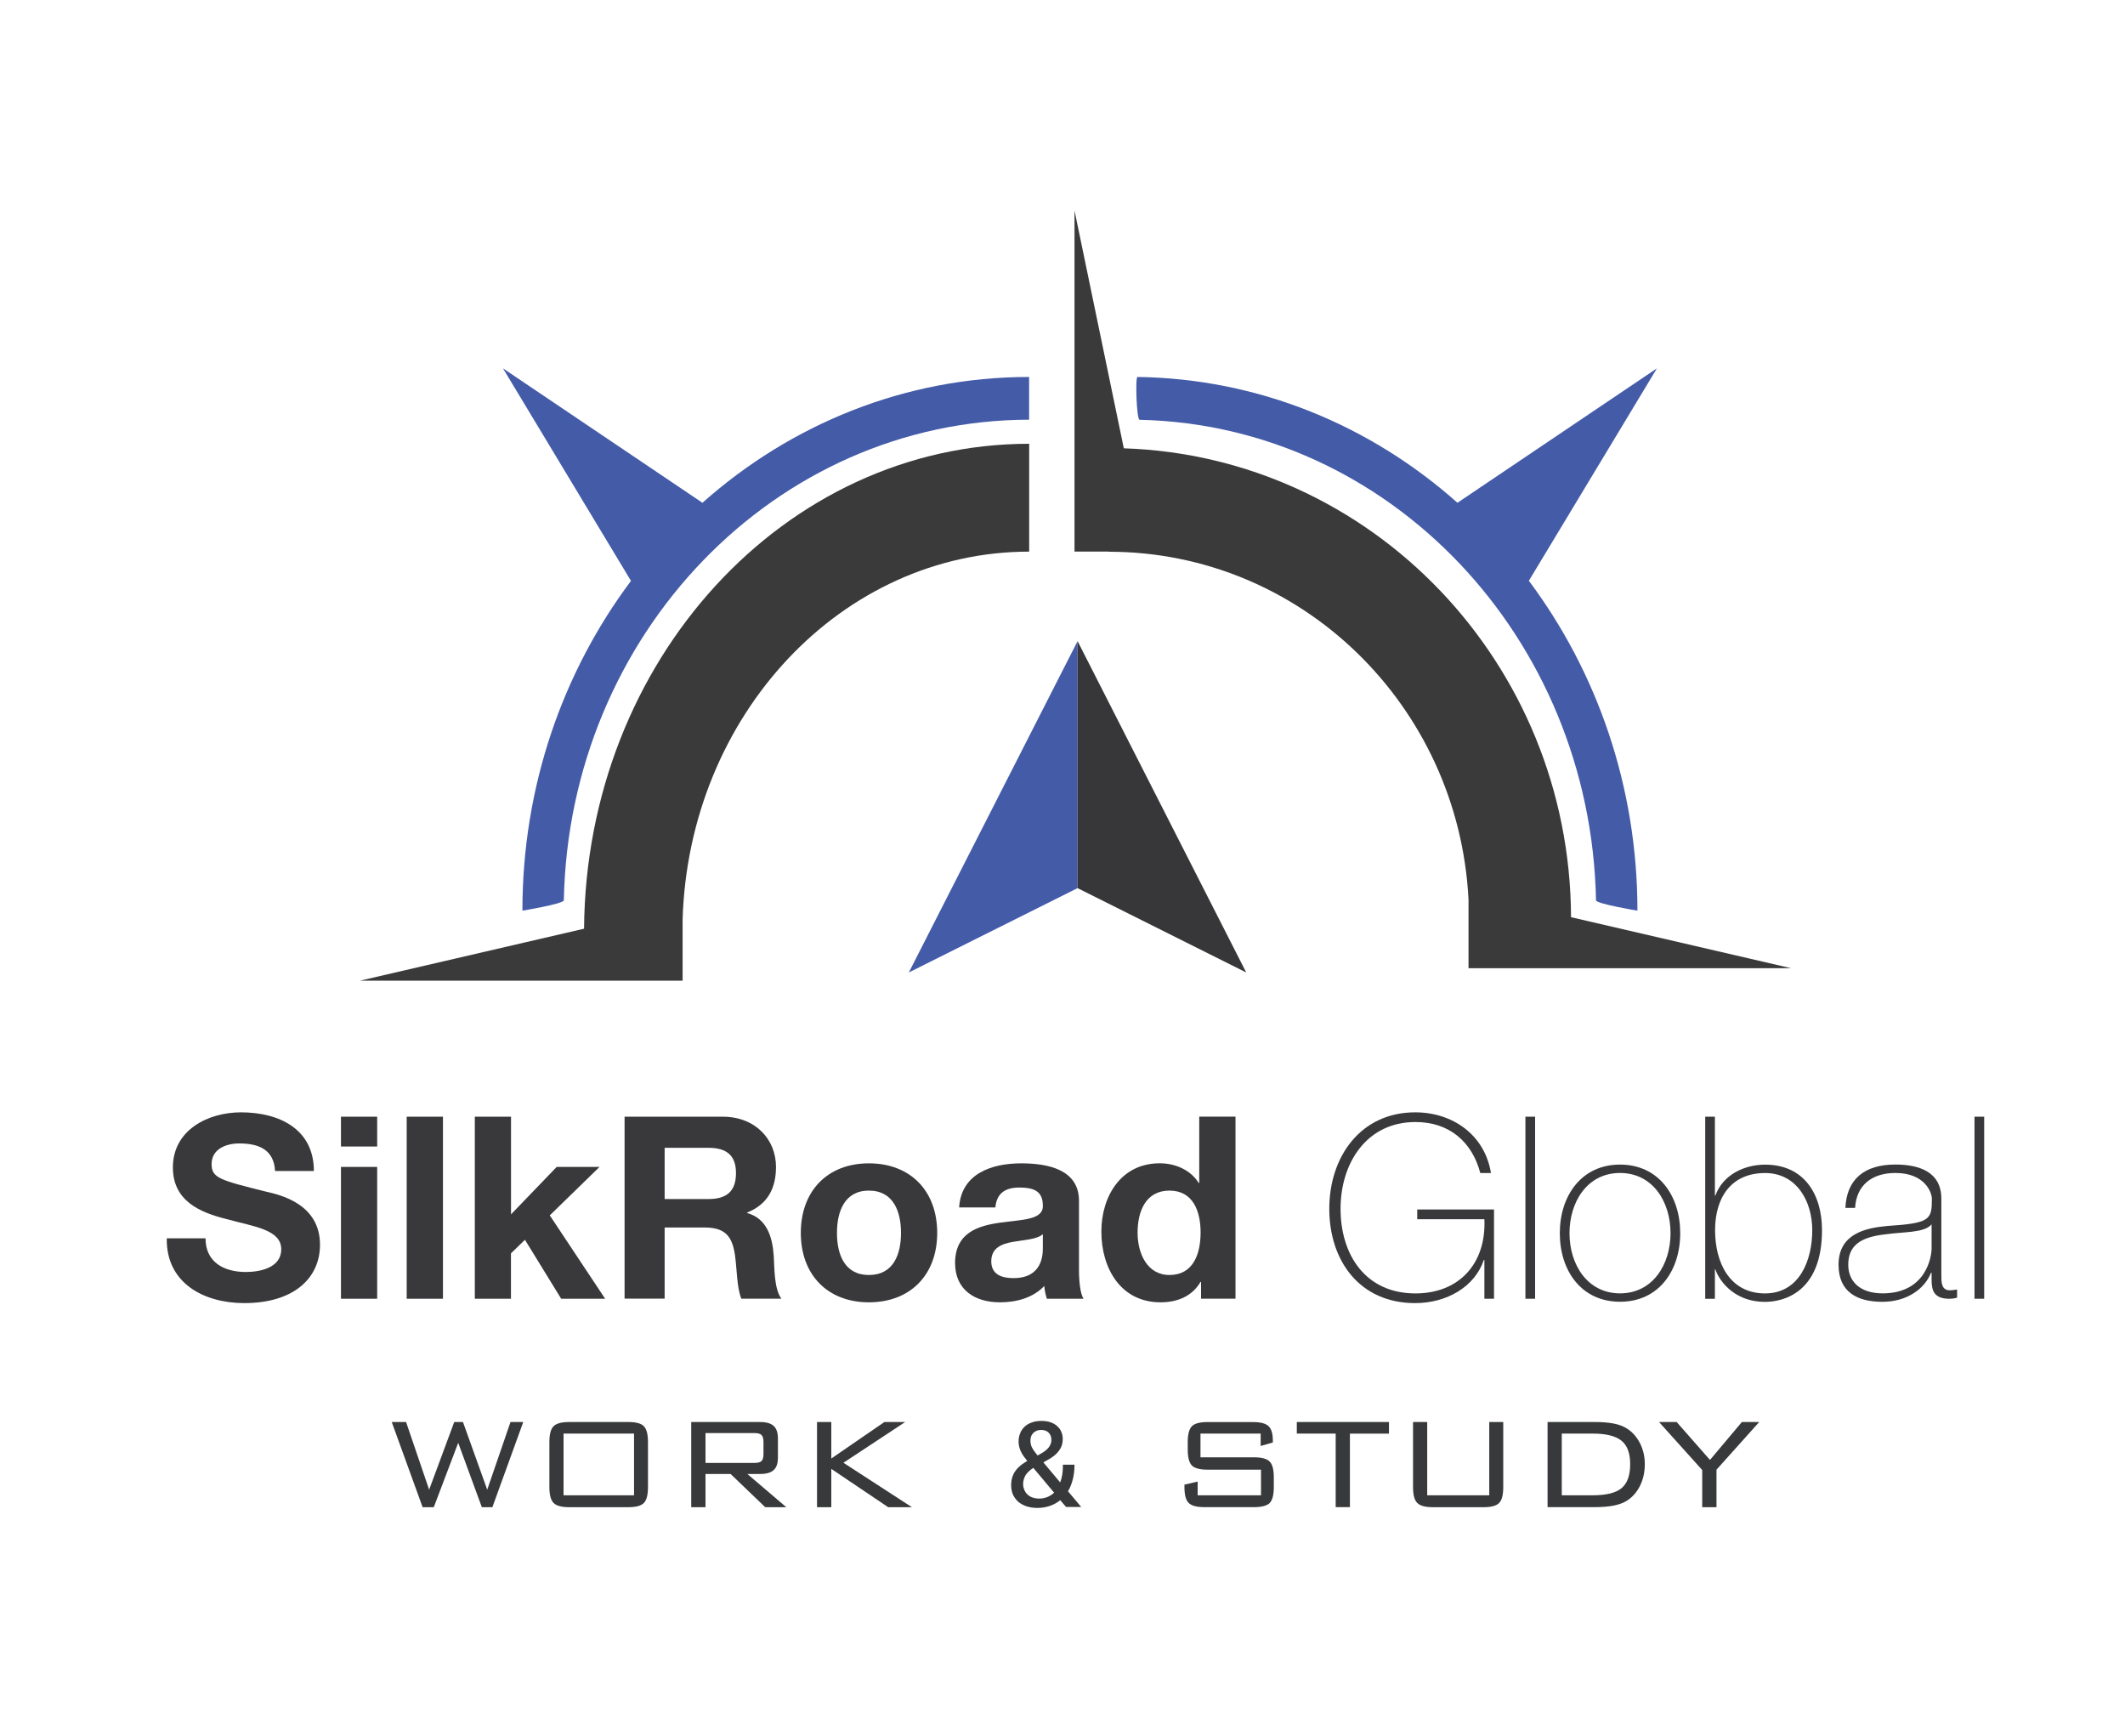 <?xml version="1.0" encoding="utf-8"?>
<!-- Generator: Adobe Illustrator 16.0.0, SVG Export Plug-In . SVG Version: 6.00 Build 0)  -->
<!DOCTYPE svg PUBLIC "-//W3C//DTD SVG 1.1//EN" "http://www.w3.org/Graphics/SVG/1.1/DTD/svg11.dtd">
<svg version="1.1" id="레이어_1" xmlns="http://www.w3.org/2000/svg" xmlns:xlink="http://www.w3.org/1999/xlink" x="0px"
	 y="0px" width="37.5px" height="30.625px" viewBox="0 0 37.5 30.625" enable-background="new 0 0 37.5 30.625"
	 xml:space="preserve">
<g>
	<path fill="#39393B" d="M3.627,21.849c0,0.427,0.333,0.594,0.711,0.594c0.247,0,0.625-0.072,0.625-0.4
		c0-0.351-0.486-0.4-0.954-0.531c-0.477-0.117-0.958-0.32-0.958-0.914c0-0.661,0.621-0.972,1.201-0.972
		c0.671,0,1.287,0.292,1.287,1.035H4.854c-0.021-0.382-0.292-0.486-0.634-0.486c-0.225,0-0.486,0.095-0.486,0.365
		c0,0.247,0.153,0.283,0.959,0.485c0.238,0.054,0.954,0.211,0.954,0.936c0,0.589-0.46,1.031-1.337,1.031
		c-0.711,0-1.381-0.352-1.367-1.143H3.627z"/>
	<path fill="#39393B" d="M6.655,20.229H6.017v-0.526h0.639V20.229z M6.017,20.589h0.639v2.326H6.017V20.589z"/>
	<path fill="#39393B" d="M7.177,19.703h0.64v3.212h-0.64V19.703z"/>
	<path fill="#39393B" d="M8.379,19.703h0.639v1.723l0.806-0.837h0.756l-0.878,0.855l0.977,1.471H9.903l-0.639-1.04l-0.247,0.239
		v0.801H8.379V19.703z"/>
	<path fill="#39393B" d="M11.022,19.703h1.732c0.576,0,0.94,0.4,0.94,0.886c0,0.378-0.148,0.661-0.509,0.805v0.009
		c0.347,0.094,0.446,0.423,0.469,0.751c0.013,0.202,0.004,0.584,0.135,0.76h-0.707c-0.08-0.203-0.076-0.513-0.112-0.77
		c-0.049-0.337-0.18-0.486-0.535-0.486h-0.706v1.255h-0.707V19.703z M11.729,21.156h0.773c0.32,0,0.486-0.135,0.486-0.459
		c0-0.311-0.166-0.445-0.486-0.445h-0.773V21.156z"/>
	<path fill="#39393B" d="M15.333,20.526c0.733,0,1.206,0.486,1.206,1.228c0,0.738-0.473,1.224-1.206,1.224
		c-0.729,0-1.201-0.486-1.201-1.224C14.132,21.012,14.604,20.526,15.333,20.526z M15.333,22.496c0.437,0,0.567-0.369,0.567-0.742
		s-0.131-0.747-0.567-0.747c-0.432,0-0.563,0.373-0.563,0.747S14.901,22.496,15.333,22.496z"/>
	<path fill="#39393B" d="M16.926,21.304c0.036-0.594,0.572-0.778,1.094-0.778c0.463,0,1.021,0.104,1.021,0.661v1.21
		c0,0.211,0.021,0.423,0.08,0.518h-0.647c-0.022-0.072-0.04-0.148-0.045-0.225c-0.202,0.211-0.494,0.288-0.782,0.288
		c-0.446,0-0.793-0.221-0.793-0.697c0.01-1.058,1.575-0.491,1.549-1.013c0-0.27-0.189-0.315-0.415-0.315
		c-0.247,0-0.399,0.099-0.423,0.351H16.926z M18.402,21.777c-0.108,0.094-0.333,0.099-0.531,0.135s-0.378,0.108-0.378,0.342
		s0.185,0.297,0.391,0.297c0.5,0,0.519-0.391,0.519-0.535V21.777z"/>
	<path fill="#39393B" d="M21.195,22.618h-0.009c-0.148,0.252-0.405,0.36-0.706,0.36c-0.701,0-1.044-0.598-1.044-1.247
		c0-0.625,0.347-1.206,1.03-1.206c0.274,0,0.544,0.117,0.688,0.347h0.009v-1.17h0.64v3.212h-0.608V22.618z M20.638,21.007
		c-0.418,0-0.563,0.364-0.563,0.742c0,0.365,0.167,0.747,0.563,0.747c0.418,0,0.549-0.369,0.549-0.751
		C21.187,21.367,21.052,21.007,20.638,21.007z"/>
	<path fill="#39393B" d="M26.365,21.34v1.575h-0.17v-0.684h-0.01c-0.157,0.468-0.647,0.761-1.214,0.761
		c-0.973,0-1.513-0.743-1.513-1.665c0-0.914,0.55-1.701,1.517-1.701c0.662,0,1.228,0.4,1.336,1.071h-0.188
		c-0.148-0.558-0.554-0.9-1.144-0.9c-0.863,0-1.322,0.725-1.322,1.53c0,0.814,0.441,1.494,1.322,1.494
		c0.765,0,1.251-0.522,1.216-1.309h-1.185V21.34H26.365z"/>
	<path fill="#39393B" d="M27.09,19.703v3.212h-0.171v-3.212H27.09z"/>
	<path fill="#39393B" d="M28.589,20.548c0.684,0,1.062,0.553,1.062,1.21c0,0.661-0.378,1.21-1.062,1.21s-1.063-0.549-1.063-1.21
		C27.526,21.102,27.905,20.548,28.589,20.548z M28.589,22.82c0.576,0,0.891-0.508,0.891-1.062c0-0.554-0.314-1.062-0.891-1.062
		s-0.892,0.508-0.892,1.062C27.697,22.312,28.013,22.82,28.589,22.82z"/>
	<path fill="#39393B" d="M30.092,19.703h0.171v1.39h0.009c0.13-0.359,0.5-0.544,0.878-0.544c0.679,0,1.003,0.513,1.003,1.156
		c0,1.102-0.684,1.265-1.003,1.265c-0.607,0-0.842-0.45-0.878-0.572h-0.009v0.518h-0.171V19.703z M31.981,21.705
		c0-0.513-0.278-1.008-0.832-1.008c-0.599,0-0.883,0.432-0.883,1.008c0,0.567,0.253,1.116,0.883,1.116
		C31.756,22.82,31.981,22.236,31.981,21.705z"/>
	<path fill="#39393B" d="M34.259,22.487c0,0.13-0.005,0.279,0.152,0.279c0.031,0,0.072-0.005,0.126-0.014v0.144
		c-0.05,0.014-0.09,0.019-0.14,0.019c-0.27,0-0.31-0.148-0.31-0.337v-0.122h-0.01c-0.107,0.274-0.413,0.513-0.859,0.513
		c-0.437,0-0.773-0.167-0.773-0.653c0-0.544,0.468-0.648,0.85-0.684c0.766-0.05,0.797-0.108,0.797-0.481
		c0-0.104-0.117-0.455-0.644-0.455c-0.414,0-0.688,0.216-0.711,0.616h-0.171c0.022-0.508,0.338-0.765,0.882-0.765
		c0.405,0,0.811,0.121,0.811,0.603V22.487z M34.088,21.601c-0.131,0.158-0.505,0.13-0.838,0.18
		c-0.409,0.049-0.634,0.189-0.634,0.535c0,0.284,0.198,0.504,0.607,0.504c0.778,0,0.864-0.666,0.864-0.787V21.601z"/>
	<path fill="#39393B" d="M35.015,19.703v3.212h-0.171v-3.212H35.015z"/>
	<g>
		<g>
			<path fill="#37393B" d="M18.962,25.84c0,0.096-0.01,0.183-0.03,0.261c-0.02,0.079-0.048,0.149-0.085,0.211l0.233,0.277h-0.267
				l-0.103-0.12c-0.054,0.044-0.115,0.078-0.182,0.101c-0.068,0.023-0.141,0.036-0.219,0.036c-0.075,0-0.142-0.011-0.199-0.03
				c-0.057-0.021-0.106-0.048-0.146-0.083c-0.038-0.036-0.068-0.078-0.09-0.126c-0.02-0.05-0.03-0.104-0.03-0.163
				c0-0.056,0.008-0.105,0.023-0.149c0.015-0.044,0.036-0.083,0.063-0.116c0.026-0.035,0.056-0.064,0.09-0.09
				c0.034-0.026,0.071-0.05,0.108-0.072l-0.025-0.034c-0.043-0.051-0.076-0.103-0.097-0.154c-0.021-0.052-0.031-0.103-0.031-0.152
				c0-0.053,0.009-0.102,0.027-0.147c0.017-0.044,0.043-0.083,0.077-0.115c0.034-0.033,0.077-0.059,0.127-0.076
				c0.051-0.02,0.107-0.028,0.173-0.028c0.062,0,0.117,0.008,0.163,0.025c0.048,0.017,0.086,0.04,0.117,0.069
				c0.032,0.03,0.057,0.063,0.071,0.102c0.017,0.038,0.024,0.08,0.024,0.122c0,0.055-0.01,0.104-0.029,0.145
				c-0.021,0.042-0.046,0.078-0.078,0.11c-0.031,0.032-0.068,0.061-0.108,0.086c-0.042,0.023-0.084,0.048-0.127,0.072l0.297,0.354
				c0.034-0.086,0.05-0.191,0.048-0.313H18.962z M18.055,26.179c0,0.04,0.007,0.076,0.021,0.107c0.013,0.032,0.031,0.06,0.056,0.083
				c0.024,0.022,0.054,0.042,0.089,0.053c0.034,0.012,0.074,0.019,0.118,0.019c0.1,0,0.188-0.035,0.263-0.104l-0.367-0.438
				c-0.025,0.017-0.05,0.035-0.071,0.054s-0.041,0.041-0.058,0.063c-0.015,0.023-0.027,0.047-0.036,0.075
				S18.055,26.147,18.055,26.179z M18.554,25.406c0-0.055-0.017-0.098-0.049-0.129c-0.031-0.031-0.076-0.047-0.132-0.047
				c-0.03,0-0.058,0.005-0.081,0.015c-0.023,0.01-0.043,0.023-0.059,0.04c-0.017,0.017-0.029,0.037-0.038,0.06
				c-0.007,0.022-0.011,0.047-0.011,0.073c0,0.04,0.008,0.077,0.022,0.111c0.016,0.034,0.04,0.072,0.074,0.113l0.031,0.039
				c0.032-0.019,0.063-0.036,0.093-0.054c0.029-0.018,0.056-0.038,0.077-0.06c0.022-0.021,0.04-0.045,0.052-0.072
				C18.547,25.469,18.554,25.439,18.554,25.406z"/>
		</g>
		<path fill="#37393B" d="M7.458,26.593L6.913,25.09h0.253l0.407,1.194l0.443-1.194H8.17l0.428,1.194l0.411-1.194h0.225
			l-0.545,1.503H8.503l-0.417-1.136l-0.431,1.136H7.458z"/>
		<path fill="#37393B" d="M9.695,25.445c0-0.137,0.024-0.23,0.073-0.28s0.142-0.075,0.279-0.075h1.039
			c0.136,0,0.228,0.024,0.276,0.074c0.049,0.05,0.073,0.144,0.073,0.281v0.792c0,0.139-0.024,0.232-0.073,0.282
			s-0.141,0.074-0.276,0.074h-1.039c-0.138,0-0.23-0.025-0.279-0.076s-0.073-0.144-0.073-0.28V25.445z M9.945,26.383h1.244v-1.089
			H9.945V26.383z"/>
		<path fill="#37393B" d="M12.198,26.593V25.09h1.212c0.112,0,0.194,0.023,0.243,0.069c0.051,0.046,0.075,0.12,0.075,0.223v0.335
			c0,0.102-0.024,0.175-0.075,0.221c-0.049,0.046-0.131,0.069-0.243,0.069h-0.221l0.687,0.586h-0.372l-0.611-0.586H12.45v0.586
			H12.198z M13.312,25.285H12.45v0.527h0.861c0.063,0,0.105-0.011,0.128-0.034s0.034-0.063,0.034-0.12v-0.219
			c0-0.057-0.012-0.097-0.035-0.12C13.416,25.296,13.373,25.285,13.312,25.285z"/>
		<path fill="#37393B" d="M14.418,26.593V25.09h0.252v0.644l0.937-0.644h0.367l-1.09,0.719l1.209,0.784h-0.419l-1.004-0.676v0.676
			H14.418z"/>
		<path fill="#37393B" d="M22.248,25.294h-1.063v0.419h0.946c0.134,0,0.226,0.025,0.274,0.074c0.05,0.049,0.074,0.143,0.074,0.28
			v0.169c0,0.139-0.024,0.232-0.072,0.282c-0.049,0.049-0.141,0.074-0.276,0.074h-0.877c-0.137,0-0.229-0.025-0.278-0.075
			c-0.05-0.05-0.074-0.143-0.074-0.281v-0.041l0.233-0.054v0.242h1.118v-0.452h-0.943c-0.137,0-0.229-0.025-0.277-0.074
			c-0.049-0.05-0.073-0.144-0.073-0.281v-0.13c0-0.137,0.024-0.231,0.073-0.281c0.048-0.05,0.141-0.074,0.277-0.074h0.8
			c0.134,0,0.227,0.024,0.277,0.073c0.051,0.049,0.075,0.134,0.075,0.256v0.031l-0.215,0.062V25.294z"/>
		<path fill="#37393B" d="M23.822,25.294v1.298h-0.251v-1.298h-0.686V25.09h1.626v0.205H23.822z"/>
		<path fill="#37393B" d="M25.186,25.09v1.293h1.095V25.09h0.247v1.147c0,0.139-0.024,0.232-0.073,0.282s-0.141,0.074-0.276,0.074
			h-0.892c-0.136,0-0.229-0.025-0.277-0.076c-0.051-0.05-0.074-0.144-0.074-0.28V25.09H25.186z"/>
		<path fill="#37393B" d="M28.137,25.09c0.139,0,0.254,0.009,0.345,0.028c0.092,0.018,0.169,0.048,0.232,0.089
			c0.097,0.063,0.173,0.15,0.229,0.261c0.055,0.111,0.083,0.232,0.083,0.364c0,0.14-0.027,0.266-0.082,0.378
			c-0.055,0.113-0.131,0.201-0.229,0.265c-0.062,0.04-0.138,0.069-0.23,0.088c-0.092,0.019-0.207,0.029-0.347,0.029H27.31V25.09
			H28.137z M28.102,25.294h-0.541v1.089h0.541c0.244,0,0.415-0.042,0.516-0.128c0.101-0.085,0.15-0.226,0.15-0.423
			c0-0.191-0.051-0.328-0.153-0.412C28.512,25.336,28.341,25.294,28.102,25.294z"/>
		<path fill="#37393B" d="M30.039,26.593v-0.656l-0.762-0.847h0.311l0.588,0.669l0.563-0.669h0.306l-0.754,0.841v0.662H30.039z"/>
	</g>
</g>
<path fill="#3A3A3B" d="M10.307,16.386l-3.954,0.917h5.693v-1.081c0.11-3.604,2.806-6.489,6.116-6.489V7.83
	C13.844,7.83,10.342,11.654,10.307,16.386z"/>
<path fill="#3A3A3B" d="M31.607,17.083l-3.883-0.9c-0.016-4.485-3.519-8.13-7.892-8.273l-0.87-4.195v6.017h0.604v0.003
	c3.399,0,6.174,2.717,6.349,6.135v1.213H31.607z"/>
<path fill="#445BA8" d="M12.396,8.871l-3.52-2.372l2.259,3.75c-1.2,1.602-1.916,3.621-1.916,5.819c0,0,0.73-0.121,0.731-0.183
	c0.093-4.695,3.732-8.473,8.211-8.48V6.651C15.966,6.651,13.953,7.487,12.396,8.871z"/>
<path fill="#445BA8" d="M29.24,6.499l-3.52,2.372c-1.529-1.36-3.497-2.19-5.647-2.22c-0.041,0-0.016,0.754,0.037,0.756
	c4.406,0.094,7.964,3.839,8.055,8.478c0.003,0.062,0.731,0.183,0.731,0.183c0-2.199-0.718-4.218-1.916-5.821L29.24,6.499z"/>
<polygon fill="#445BA8" points="19.016,11.312 19.016,15.67 16.038,17.158 "/>
<polygon fill="#373739" points="19.016,11.312 19.016,15.67 21.992,17.158 "/>
</svg>
